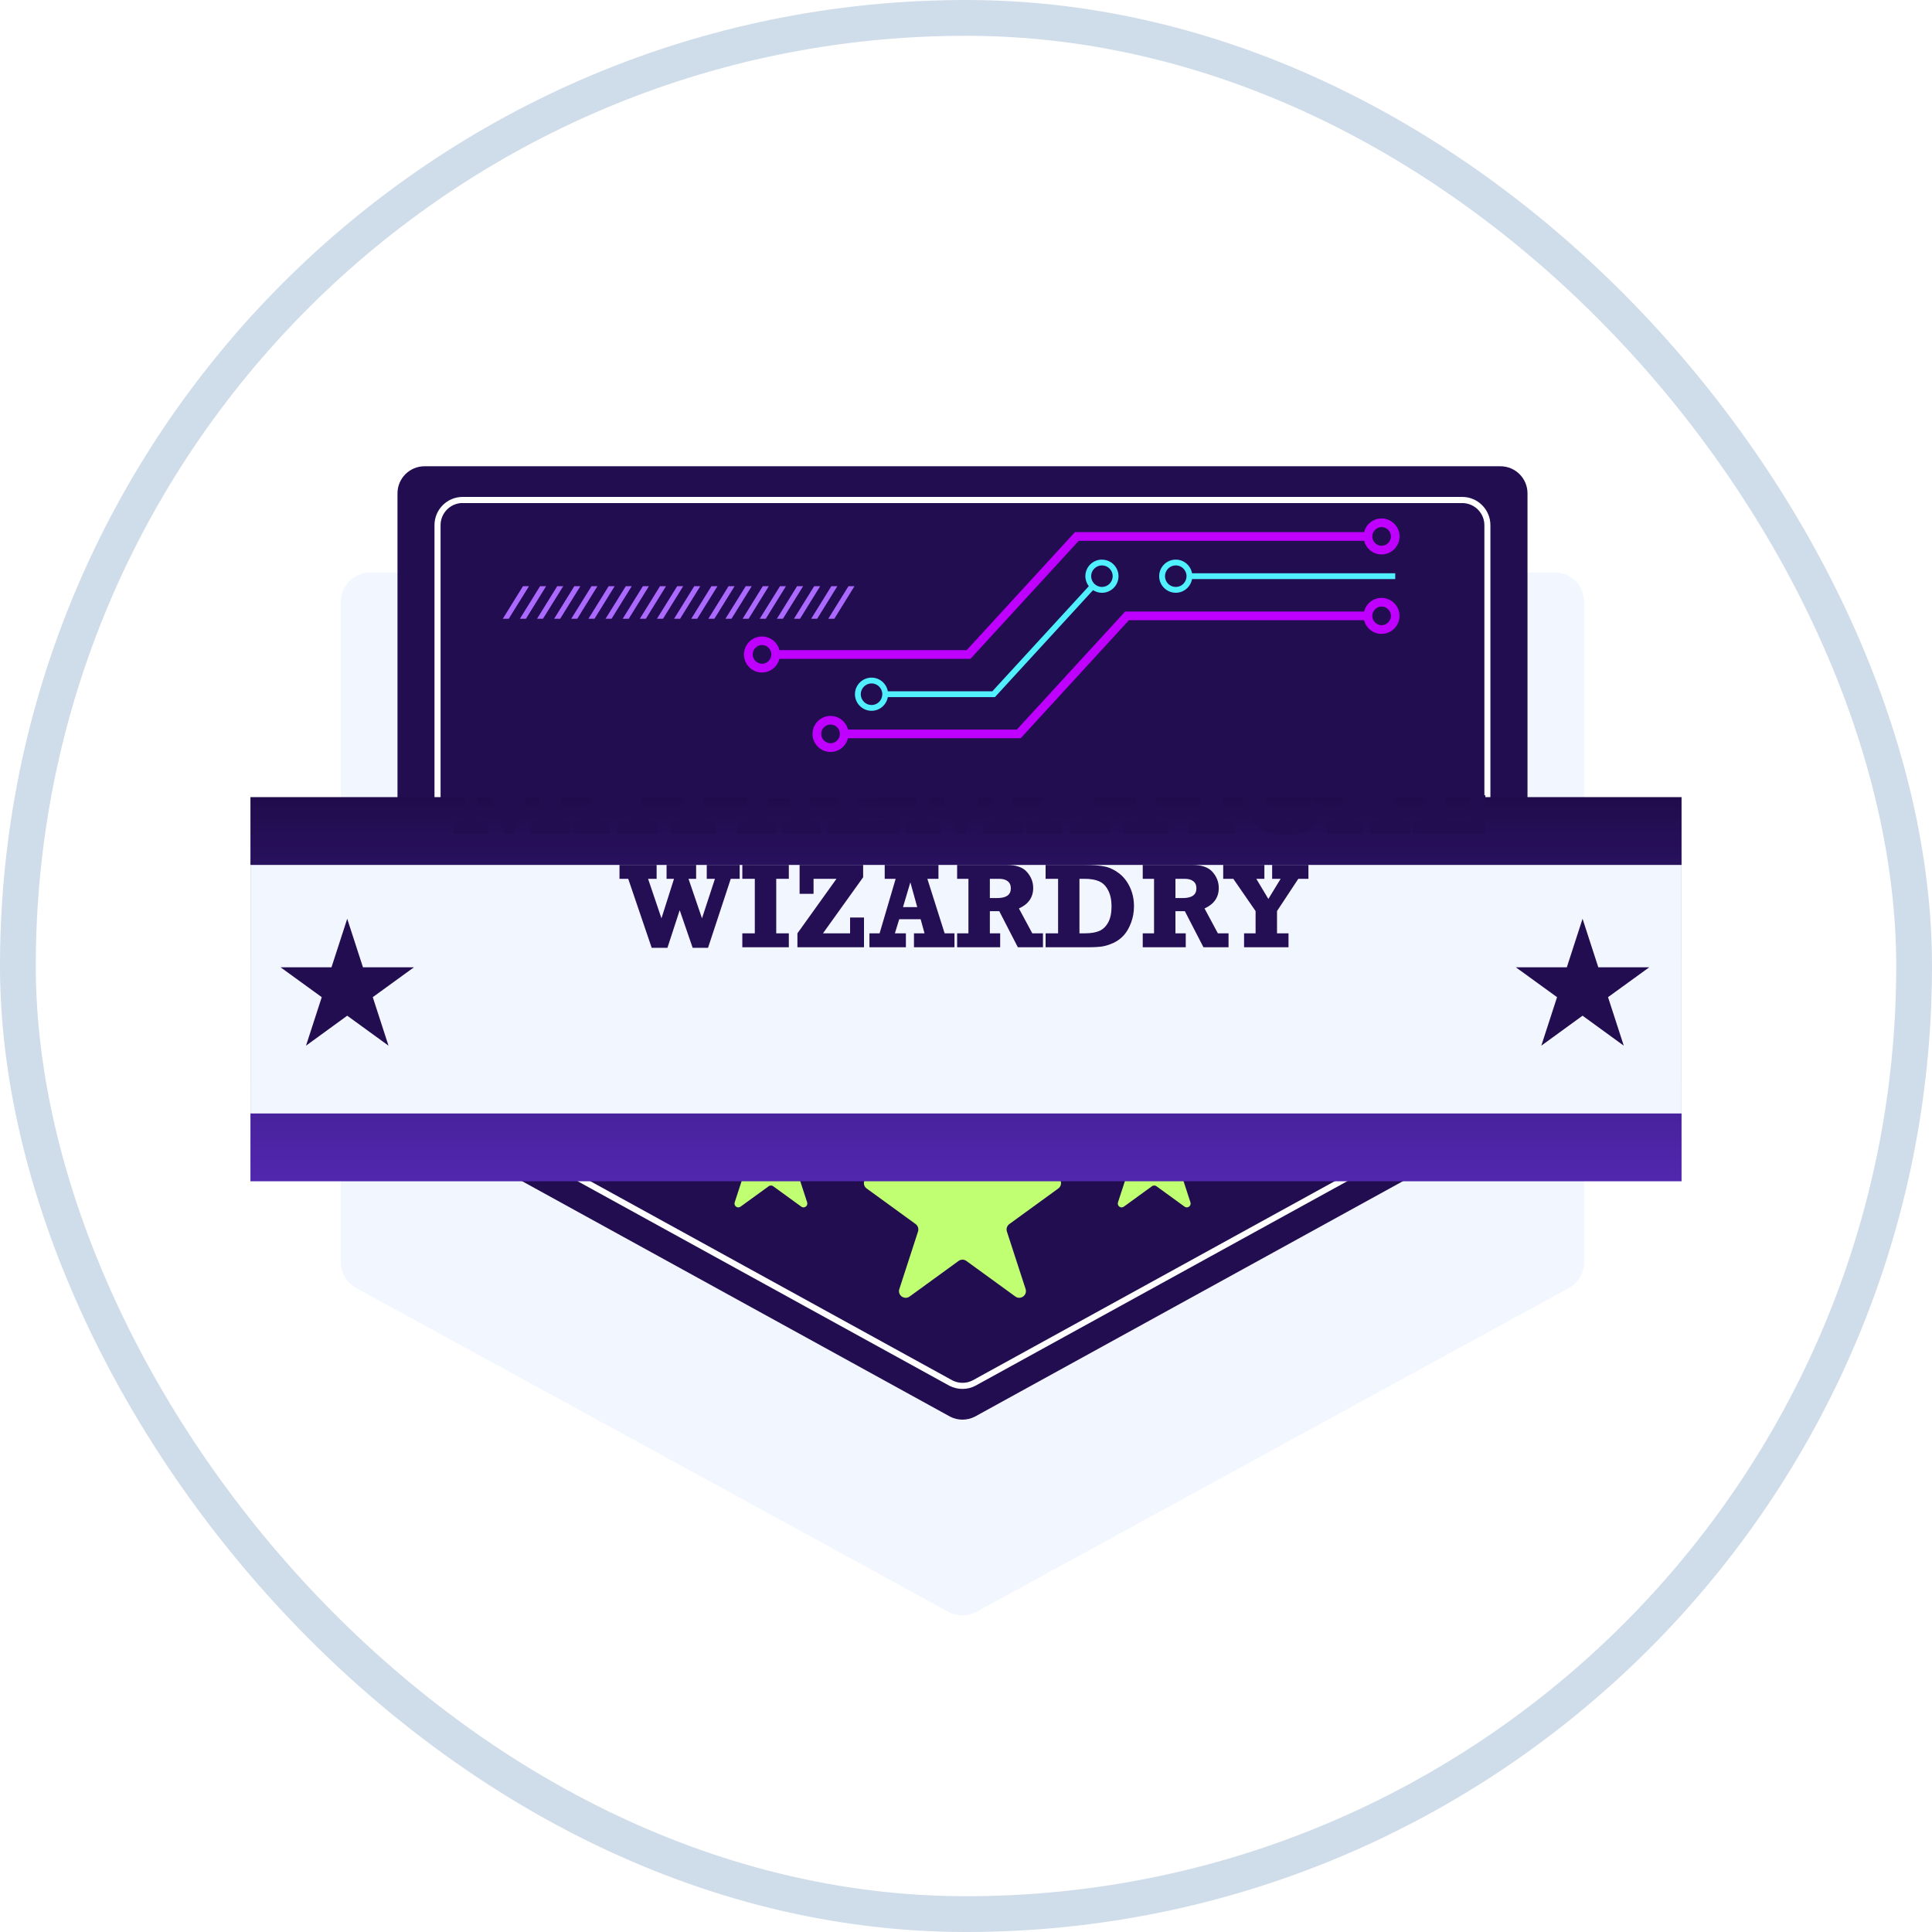 <svg width="54" height="54" viewBox="0 0 54 54" fill="none" xmlns="http://www.w3.org/2000/svg">
<g id="Bronze award">
<rect x="0.5" y="0.5" width="53" height="53" rx="26.5" stroke="#CFDCE9"/>
<g id="Group 34">
<g id="Group 33">
<g id="Vector" filter="url(#filter0_d_870_4042)">
<path d="M43.827 32.013L27.28 41.059C27.042 41.181 26.762 41.181 26.524 41.059L9.977 32.013C9.701 31.872 9.526 31.587 9.526 31.276V12.827C9.526 12.37 9.897 12 10.354 12H43.451C43.907 12 44.278 12.37 44.278 12.827V31.276C44.278 31.587 44.103 31.872 43.827 32.013Z" fill="#F2F6FF"/>
</g>
<path id="Vector_2" d="M42.281 31.326L27.247 39.596C27.03 39.707 26.773 39.707 26.557 39.596L11.523 31.326C11.27 31.196 11.11 30.937 11.11 30.653V13.789C11.11 13.37 11.449 13.032 11.868 13.032H41.936C42.355 13.032 42.694 13.37 42.694 13.789V30.653C42.694 30.937 42.536 31.196 42.281 31.326Z" fill="#220D50"/>
<path id="Vector_3" d="M26.901 38.821C26.777 38.821 26.655 38.792 26.541 38.735L12.571 31.049C12.31 30.914 12.144 30.646 12.144 30.347V14.678C12.144 14.242 12.497 13.889 12.931 13.889H40.87C41.303 13.889 41.657 14.242 41.657 14.678V30.347C41.657 30.644 41.493 30.912 41.23 31.049L27.261 38.733C27.148 38.792 27.023 38.821 26.899 38.821H26.901ZM12.933 14.059C12.592 14.059 12.314 14.337 12.314 14.678V30.347C12.314 30.581 12.443 30.792 12.651 30.897L26.621 38.583C26.796 38.672 27.007 38.674 27.184 38.583L41.152 30.899C41.36 30.794 41.489 30.581 41.489 30.349V14.68C41.489 14.339 41.211 14.061 40.87 14.061H12.931L12.933 14.059Z" fill="white"/>
<g id="Group">
<path id="Vector_4" d="M21.647 30.8L21.948 31.724C21.962 31.768 22.003 31.798 22.049 31.798H23.019C23.122 31.798 23.167 31.93 23.082 31.991L22.297 32.562C22.259 32.589 22.245 32.638 22.259 32.682L22.56 33.606C22.592 33.705 22.48 33.787 22.396 33.726L21.611 33.156C21.573 33.128 21.523 33.128 21.485 33.156L20.699 33.726C20.615 33.787 20.503 33.705 20.535 33.606L20.836 32.682C20.851 32.638 20.836 32.589 20.798 32.562L20.013 31.991C19.929 31.93 19.973 31.798 20.076 31.798H21.047C21.093 31.798 21.135 31.768 21.148 31.724L21.449 30.8C21.48 30.701 21.619 30.701 21.653 30.8H21.647Z" fill="#C1FF72"/>
<g id="Group_2">
<path id="Vector_5" d="M17.791 30.23L17.996 30.859C18.006 30.889 18.034 30.91 18.065 30.91H18.726C18.798 30.91 18.825 31 18.768 31.042L18.234 31.432C18.208 31.451 18.198 31.482 18.206 31.514L18.41 32.143C18.431 32.211 18.356 32.265 18.299 32.225L17.764 31.836C17.739 31.817 17.703 31.817 17.678 31.836L17.143 32.225C17.086 32.267 17.008 32.211 17.031 32.143L17.236 31.514C17.246 31.484 17.236 31.451 17.208 31.432L16.674 31.042C16.617 31 16.646 30.91 16.716 30.91H17.377C17.408 30.91 17.436 30.889 17.446 30.859L17.65 30.23C17.671 30.162 17.768 30.162 17.789 30.23H17.791Z" fill="#C1FF72"/>
<path id="Vector_6" d="M36.149 30.23L36.353 30.859C36.364 30.889 36.391 30.91 36.422 30.91H37.084C37.155 30.91 37.183 31 37.126 31.042L36.591 31.432C36.566 31.451 36.555 31.482 36.564 31.514L36.768 32.143C36.789 32.211 36.713 32.265 36.656 32.225L36.121 31.836C36.096 31.817 36.06 31.817 36.035 31.836L35.5 32.225C35.444 32.267 35.366 32.211 35.389 32.143L35.593 31.514C35.604 31.484 35.593 31.451 35.566 31.432L35.031 31.042C34.974 31 35.004 30.91 35.073 30.91H35.734C35.766 30.91 35.793 30.889 35.804 30.859L36.008 30.23C36.029 30.162 36.124 30.162 36.147 30.23H36.149Z" fill="#C1FF72"/>
</g>
<path id="Vector_7" d="M32.36 30.8L32.661 31.724C32.675 31.768 32.715 31.798 32.762 31.798H33.732C33.835 31.798 33.88 31.93 33.795 31.991L33.01 32.562C32.972 32.589 32.958 32.638 32.972 32.682L33.273 33.606C33.305 33.705 33.193 33.787 33.109 33.726L32.324 33.156C32.286 33.128 32.235 33.128 32.197 33.156L31.412 33.726C31.328 33.787 31.216 33.705 31.248 33.606L31.549 32.682C31.564 32.638 31.549 32.589 31.511 32.562L30.726 31.991C30.642 31.93 30.686 31.798 30.789 31.798H31.76C31.806 31.798 31.848 31.768 31.861 31.724L32.162 30.8C32.193 30.701 32.332 30.701 32.366 30.8H32.36Z" fill="#C1FF72"/>
<path id="Vector_8" d="M27.078 31.145L27.6 32.754C27.626 32.829 27.697 32.882 27.777 32.882H29.47C29.651 32.882 29.724 33.114 29.579 33.219L28.211 34.213C28.146 34.261 28.118 34.343 28.143 34.421L28.666 36.029C28.72 36.202 28.524 36.343 28.379 36.238L27.011 35.244C26.946 35.196 26.857 35.196 26.792 35.244L25.424 36.238C25.278 36.343 25.08 36.202 25.137 36.029L25.659 34.421C25.684 34.345 25.657 34.261 25.592 34.213L24.224 33.219C24.078 33.114 24.152 32.882 24.333 32.882H26.026C26.106 32.882 26.177 32.829 26.202 32.754L26.724 31.145C26.779 30.973 27.023 30.973 27.078 31.145Z" fill="#C1FF72"/>
</g>
<g id="Group_3">
<path id="Vector_9" d="M14.785 16.385H14.617L14.053 17.295H14.219L14.785 16.385Z" fill="#AC69FF"/>
<path id="Vector_10" d="M15.264 16.385H15.095L14.531 17.295H14.7L15.264 16.385Z" fill="#AC69FF"/>
<path id="Vector_11" d="M15.742 16.385H15.574L15.01 17.295H15.176L15.742 16.385Z" fill="#AC69FF"/>
<path id="Vector_12" d="M16.221 16.385H16.052L15.488 17.295H15.657L16.221 16.385Z" fill="#AC69FF"/>
<path id="Vector_13" d="M16.698 16.385H16.532L15.966 17.295H16.134L16.698 16.385Z" fill="#AC69FF"/>
<path id="Vector_14" d="M17.18 16.385H17.012L16.447 17.295H16.616L17.18 16.385Z" fill="#AC69FF"/>
<path id="Vector_15" d="M17.657 16.385H17.491L16.925 17.295H17.093L17.657 16.385Z" fill="#AC69FF"/>
<path id="Vector_16" d="M18.137 16.385H17.968L17.404 17.295H17.573L18.137 16.385Z" fill="#AC69FF"/>
<path id="Vector_17" d="M18.615 16.385H18.447L17.883 17.295H18.051L18.615 16.385Z" fill="#AC69FF"/>
<path id="Vector_18" d="M19.095 16.385H18.927L18.362 17.295H18.531L19.095 16.385Z" fill="#AC69FF"/>
<path id="Vector_19" d="M19.573 16.385H19.404L18.84 17.295H19.008L19.573 16.385Z" fill="#AC69FF"/>
<path id="Vector_20" d="M20.053 16.385H19.884L19.32 17.295H19.487L20.053 16.385Z" fill="#AC69FF"/>
<path id="Vector_21" d="M20.532 16.385H20.363L19.799 17.295H19.967L20.532 16.385Z" fill="#AC69FF"/>
<path id="Vector_22" d="M21.011 16.385H20.843L20.276 17.295H20.445L21.011 16.385Z" fill="#AC69FF"/>
<path id="Vector_23" d="M21.488 16.385H21.32L20.756 17.295H20.924L21.488 16.385Z" fill="#AC69FF"/>
<path id="Vector_24" d="M21.967 16.385H21.801L21.234 17.295H21.403L21.967 16.385Z" fill="#AC69FF"/>
<path id="Vector_25" d="M22.447 16.385H22.278L21.714 17.295H21.882L22.447 16.385Z" fill="#AC69FF"/>
<path id="Vector_26" d="M22.924 16.385H22.756L22.191 17.295H22.36L22.924 16.385Z" fill="#AC69FF"/>
<path id="Vector_27" d="M23.404 16.385H23.236L22.672 17.295H22.84L23.404 16.385Z" fill="#AC69FF"/>
<path id="Vector_28" d="M23.883 16.385H23.715L23.15 17.295H23.319L23.883 16.385Z" fill="#AC69FF"/>
</g>
<g id="Group 32">
<g id="Group_4">
<path id="Vector_29" d="M27.125 18.414L30.152 15.115H38.128C38.182 15.333 38.379 15.497 38.615 15.497C38.892 15.497 39.118 15.271 39.118 14.994C39.118 14.716 38.892 14.491 38.615 14.491C38.379 14.491 38.182 14.654 38.128 14.873H30.045L27.019 18.172H21.785C21.73 17.954 21.534 17.79 21.297 17.79C21.02 17.79 20.794 18.016 20.794 18.293C20.794 18.571 21.02 18.797 21.297 18.797C21.534 18.797 21.73 18.633 21.785 18.414H27.125ZM38.616 14.733C38.717 14.733 38.802 14.79 38.845 14.873C38.864 14.91 38.876 14.95 38.876 14.994C38.876 15.038 38.864 15.079 38.845 15.115C38.801 15.198 38.715 15.254 38.616 15.254C38.517 15.254 38.43 15.196 38.387 15.115C38.368 15.078 38.356 15.038 38.356 14.994C38.356 14.95 38.368 14.908 38.387 14.873C38.432 14.79 38.517 14.733 38.616 14.733ZM21.559 18.292C21.559 18.336 21.547 18.377 21.528 18.413C21.483 18.495 21.398 18.552 21.299 18.552C21.156 18.552 21.038 18.435 21.038 18.29C21.038 18.146 21.154 18.029 21.299 18.029C21.399 18.029 21.485 18.087 21.528 18.168C21.547 18.205 21.559 18.244 21.559 18.289V18.292Z" fill="#BF00FF"/>
<path id="Vector_30" d="M38.615 16.711C38.378 16.711 38.182 16.875 38.127 17.093H31.448L28.421 20.392H23.701C23.646 20.174 23.45 20.01 23.213 20.01C22.936 20.01 22.71 20.236 22.71 20.513C22.71 20.791 22.936 21.017 23.213 21.017C23.45 21.017 23.646 20.853 23.701 20.634H28.528L31.554 17.335H38.126C38.181 17.553 38.377 17.717 38.613 17.717C38.891 17.717 39.117 17.491 39.117 17.214C39.117 16.936 38.891 16.711 38.613 16.711H38.615ZM23.475 20.513C23.475 20.558 23.463 20.599 23.444 20.634C23.399 20.717 23.314 20.773 23.215 20.773C23.072 20.773 22.953 20.657 22.953 20.512C22.953 20.367 23.07 20.251 23.215 20.251C23.315 20.251 23.401 20.308 23.444 20.389C23.463 20.426 23.475 20.466 23.475 20.51V20.513ZM38.876 17.214C38.876 17.258 38.864 17.3 38.845 17.335C38.801 17.418 38.715 17.474 38.616 17.474C38.517 17.474 38.43 17.416 38.387 17.335C38.368 17.298 38.356 17.258 38.356 17.214C38.356 17.17 38.368 17.128 38.387 17.093C38.432 17.01 38.517 16.953 38.616 16.953C38.715 16.953 38.802 17.01 38.845 17.093C38.864 17.13 38.876 17.17 38.876 17.214Z" fill="#BF00FF"/>
</g>
<path id="Vector_31" d="M32.863 15.641C32.608 15.641 32.399 15.849 32.399 16.104C32.399 16.36 32.608 16.568 32.863 16.568C33.09 16.568 33.279 16.402 33.318 16.185H38.997V16.023H33.318C33.279 15.806 33.09 15.641 32.863 15.641ZM32.863 16.405C32.696 16.405 32.562 16.271 32.562 16.104C32.562 15.937 32.698 15.803 32.863 15.803C33 15.803 33.117 15.896 33.152 16.023C33.16 16.049 33.164 16.076 33.164 16.104C33.164 16.132 33.158 16.159 33.152 16.185C33.117 16.312 33.002 16.405 32.863 16.405Z" fill="#51F0FF"/>
<path id="Vector_32" d="M30.799 15.641C30.544 15.641 30.336 15.849 30.336 16.104C30.336 16.209 30.373 16.306 30.432 16.385L27.736 19.322H24.815C24.776 19.105 24.587 18.94 24.36 18.94C24.105 18.94 23.896 19.148 23.896 19.403C23.896 19.659 24.105 19.867 24.36 19.867C24.587 19.867 24.776 19.702 24.815 19.485H27.808L30.551 16.495C30.624 16.541 30.708 16.569 30.799 16.569C31.055 16.569 31.263 16.361 31.263 16.106C31.263 15.85 31.055 15.642 30.799 15.642V15.641ZM24.661 19.403C24.661 19.431 24.655 19.458 24.649 19.485C24.614 19.612 24.499 19.705 24.36 19.705C24.193 19.705 24.059 19.569 24.059 19.403C24.059 19.238 24.195 19.102 24.36 19.102C24.497 19.102 24.614 19.195 24.649 19.322C24.657 19.349 24.661 19.375 24.661 19.403ZM30.799 16.405C30.75 16.405 30.705 16.392 30.663 16.371C30.615 16.346 30.573 16.309 30.544 16.262C30.516 16.216 30.498 16.162 30.498 16.104C30.498 15.939 30.634 15.803 30.799 15.803C30.965 15.803 31.1 15.939 31.1 16.104C31.1 16.269 30.965 16.405 30.799 16.405Z" fill="#51F0FF"/>
</g>
</g>
<g id="Group 31">
<g id="Group 13">
<g id="Group 11" filter="url(#filter1_d_870_4042)">
<path id="Vector_33" d="M47 18.28H7V29.017H47V18.28Z" fill="url(#paint0_linear_870_4042)"/>
<path id="Vector_34" d="M47 20.175H7V27.122H47V20.175Z" fill="#F2F6FF"/>
<g id="Group_5">
<path id="Vector_35" d="M9.705 21.68L10.145 23.036H11.57L10.419 23.871L10.859 25.227L9.705 24.389L8.553 25.227L8.993 23.871L7.842 23.036H9.265L9.705 21.68Z" fill="#220D50"/>
<path id="Vector_36" d="M44.233 21.68L44.673 23.036H46.097L44.945 23.871L45.385 25.227L44.233 24.389L43.08 25.227L43.52 23.871L42.368 23.036H43.793L44.233 21.68Z" fill="#220D50"/>
</g>
</g>
</g>
<g id="Group 30">
<g id="Mathematical">
<path d="M12.684 23.305V22.924H12.975V21.433H12.684V21.052H13.812L14.308 22.374L14.805 21.052H15.957V21.433H15.665V22.924H15.957V23.305H14.823V22.924H15.095V21.433H15.041L14.344 23.305H14.101L13.395 21.433H13.341V22.924H13.636V23.305H12.684Z" fill="#220D50"/>
<path d="M18.368 22.924V23.305H17.26V22.924H17.548L17.442 22.538H16.857L16.737 22.924H17.038V23.305H16.041V22.924H16.319L16.758 21.433H16.459V21.052H17.929V21.433H17.626L18.099 22.924H18.368ZM17.349 22.207L17.161 21.529L16.959 22.207H17.349Z" fill="#220D50"/>
<path d="M18.753 23.305V22.924H19.092V21.433H18.753V21.958H18.366V21.052H20.408V21.958H20.026V21.433H19.678V22.924H20.016V23.305H18.753Z" fill="#220D50"/>
<path d="M20.611 23.305V22.924H20.892V21.433H20.611V21.052H21.699V21.433H21.462V21.927H22.076V21.433H21.848V21.052H22.93V21.433H22.646V22.924H22.93V23.305H21.848V22.924H22.076V22.309H21.462V22.924H21.699V23.305H20.611Z" fill="#220D50"/>
<path d="M23.139 23.305V22.924H23.409V21.433H23.139V21.052H25.124V21.767H24.693V21.433H23.995V21.953H24.559V22.333H23.995V22.924H24.693V22.588H25.124V23.305H23.139Z" fill="#220D50"/>
<path d="M25.331 23.305V22.924H25.623V21.433H25.331V21.052H26.46L26.956 22.374L27.453 21.052H28.604V21.433H28.313V22.924H28.604V23.305H27.471V22.924H27.743V21.433H27.689L26.991 23.305H26.748L26.042 21.433H25.989V22.924H26.284V23.305H25.331Z" fill="#220D50"/>
<path d="M31.016 22.924V23.305H29.908V22.924H30.196L30.089 22.538H29.505L29.385 22.924H29.686V23.305H28.689V22.924H28.967L29.406 21.433H29.106V21.052H30.577V21.433H30.274L30.747 22.924H31.016ZM29.997 22.207L29.809 21.529L29.607 22.207H29.997Z" fill="#220D50"/>
<path d="M31.401 23.305V22.924H31.739V21.433H31.401V21.958H31.014V21.052H33.056V21.958H32.674V21.433H32.326V22.924H32.664V23.305H31.401Z" fill="#220D50"/>
<path d="M33.229 23.305V22.924H33.571V21.433H33.229V21.052H34.502V21.433H34.157V22.924H34.502V23.305H33.229Z" fill="#220D50"/>
<path d="M36.598 21.052H36.978V21.846H36.598C36.49 21.561 36.303 21.419 36.036 21.419C35.816 21.419 35.649 21.494 35.535 21.644C35.423 21.794 35.367 21.973 35.367 22.183C35.367 22.402 35.426 22.58 35.545 22.716C35.665 22.851 35.817 22.918 36.002 22.918C36.153 22.918 36.285 22.867 36.399 22.764C36.512 22.662 36.589 22.519 36.629 22.337L37.072 22.549C36.904 23.071 36.533 23.333 35.96 23.333C35.555 23.333 35.249 23.224 35.043 23.006C34.838 22.787 34.735 22.512 34.735 22.178C34.735 21.941 34.789 21.733 34.896 21.555C35.003 21.376 35.146 21.242 35.327 21.153C35.508 21.062 35.706 21.017 35.922 21.017C36.191 21.017 36.416 21.087 36.598 21.227V21.052Z" fill="#220D50"/>
<path d="M39.414 22.924V23.305H38.306V22.924H38.594L38.488 22.538H37.903L37.783 22.924H38.084V23.305H37.087V22.924H37.365L37.804 21.433H37.505V21.052H38.975V21.433H38.672L39.145 22.924H39.414ZM38.395 22.207L38.208 21.529L38.005 22.207H38.395Z" fill="#220D50"/>
<path d="M39.503 23.305V22.924H39.825V21.433H39.503V21.052H40.74V21.433H40.411V22.924H41.077V22.228H41.516V23.305H39.503Z" fill="#220D50"/>
</g>
<g id="Wizardry">
<path d="M18.215 26.491L17.559 24.563H17.315V24.175H18.353V24.563H18.114L18.488 25.668L18.839 24.563H18.631V24.175H19.457V24.563H19.244L19.621 25.668L19.983 24.563H19.754V24.175H20.675V24.563H20.425L19.79 26.491H19.36L18.998 25.44L18.655 26.491H18.215Z" fill="#240E54"/>
<path d="M20.748 26.476V26.087H21.097V24.563H20.748V24.175H22.048V24.563H21.696V26.087H22.048V26.476H20.748Z" fill="#240E54"/>
<path d="M22.288 26.476V26.087L23.38 24.563H22.739V24.982H22.349V24.175H24.125V24.52L23.002 26.087H23.76V25.645H24.149V26.476H22.288Z" fill="#240E54"/>
<path d="M26.678 26.087V26.476H25.546V26.087H25.841L25.732 25.692H25.134L25.012 26.087H25.32V26.476H24.301V26.087H24.585L25.034 24.563H24.728V24.175H26.23V24.563H25.92L26.403 26.087H26.678ZM25.637 25.354L25.445 24.661L25.239 25.354H25.637Z" fill="#240E54"/>
<path d="M29.151 26.087V26.476H28.449L27.93 25.468H27.667V26.087H27.955V26.476H26.752V26.087H27.068V24.563H26.752V24.175H28.14C28.401 24.175 28.59 24.241 28.704 24.373C28.82 24.504 28.878 24.653 28.878 24.82C28.878 25.081 28.745 25.272 28.479 25.392L28.853 26.087H29.151ZM27.667 25.101H27.872C28.126 25.101 28.253 25.011 28.253 24.83C28.253 24.74 28.223 24.674 28.165 24.63C28.108 24.585 28.028 24.563 27.927 24.563H27.667V25.101Z" fill="#240E54"/>
<path d="M29.225 26.476V26.087H29.574V24.563H29.225V24.175H30.315C30.545 24.175 30.729 24.189 30.869 24.218C31.009 24.245 31.143 24.308 31.271 24.405C31.399 24.5 31.502 24.63 31.579 24.792C31.656 24.954 31.695 25.134 31.695 25.331C31.695 25.491 31.668 25.644 31.614 25.789C31.56 25.934 31.492 26.05 31.412 26.14C31.333 26.228 31.237 26.299 31.126 26.352C31.014 26.403 30.912 26.437 30.818 26.452C30.726 26.468 30.582 26.476 30.386 26.476H29.225ZM30.171 26.087H30.315C30.489 26.087 30.627 26.064 30.729 26.019C30.831 25.974 30.913 25.894 30.975 25.781C31.037 25.666 31.068 25.517 31.068 25.333C31.068 25.157 31.037 25.008 30.974 24.886C30.912 24.764 30.828 24.679 30.721 24.633C30.615 24.587 30.48 24.563 30.315 24.563H30.171V26.087Z" fill="#240E54"/>
<path d="M34.338 26.087V26.476H33.637L33.117 25.468H32.854V26.087H33.142V26.476H31.94V26.087H32.256V24.563H31.94V24.175H33.328C33.589 24.175 33.777 24.241 33.892 24.373C34.007 24.504 34.065 24.653 34.065 24.82C34.065 25.081 33.932 25.272 33.667 25.392L34.04 26.087H34.338ZM32.854 25.101H33.059C33.313 25.101 33.44 25.011 33.44 24.83C33.44 24.74 33.411 24.674 33.352 24.63C33.295 24.585 33.215 24.563 33.114 24.563H32.854V25.101Z" fill="#240E54"/>
<path d="M34.772 26.476V26.087H35.094V25.465L34.471 24.563H34.189V24.175H35.34V24.563H35.114L35.451 25.126L35.794 24.563H35.557V24.175H36.571V24.563H36.288L35.693 25.465V26.087H36.014V26.476H34.772Z" fill="#240E54"/>
</g>
</g>
</g>
</g>
</g>
<defs>
<filter id="filter0_d_870_4042" x="5.526" y="12" width="42.752" height="37.151" filterUnits="userSpaceOnUse" color-interpolation-filters="sRGB">
<feFlood flood-opacity="0" result="BackgroundImageFix"/>
<feColorMatrix in="SourceAlpha" type="matrix" values="0 0 0 0 0 0 0 0 0 0 0 0 0 0 0 0 0 0 127 0" result="hardAlpha"/>
<feOffset dy="4"/>
<feGaussianBlur stdDeviation="2"/>
<feComposite in2="hardAlpha" operator="out"/>
<feColorMatrix type="matrix" values="0 0 0 0 0 0 0 0 0 0 0 0 0 0 0 0 0 0 0.1 0"/>
<feBlend mode="normal" in2="BackgroundImageFix" result="effect1_dropShadow_870_4042"/>
<feBlend mode="normal" in="SourceGraphic" in2="effect1_dropShadow_870_4042" result="shape"/>
</filter>
<filter id="filter1_d_870_4042" x="3" y="18.28" width="48" height="18.737" filterUnits="userSpaceOnUse" color-interpolation-filters="sRGB">
<feFlood flood-opacity="0" result="BackgroundImageFix"/>
<feColorMatrix in="SourceAlpha" type="matrix" values="0 0 0 0 0 0 0 0 0 0 0 0 0 0 0 0 0 0 127 0" result="hardAlpha"/>
<feOffset dy="4"/>
<feGaussianBlur stdDeviation="2"/>
<feComposite in2="hardAlpha" operator="out"/>
<feColorMatrix type="matrix" values="0 0 0 0 0 0 0 0 0 0 0 0 0 0 0 0 0 0 0.25 0"/>
<feBlend mode="normal" in2="BackgroundImageFix" result="effect1_dropShadow_870_4042"/>
<feBlend mode="normal" in="SourceGraphic" in2="effect1_dropShadow_870_4042" result="shape"/>
</filter>
<linearGradient id="paint0_linear_870_4042" x1="27" y1="29.016" x2="27" y2="18.28" gradientUnits="userSpaceOnUse">
<stop stop-color="#5127AE"/>
<stop offset="1" stop-color="#200C4C"/>
</linearGradient>
</defs>
</svg>
